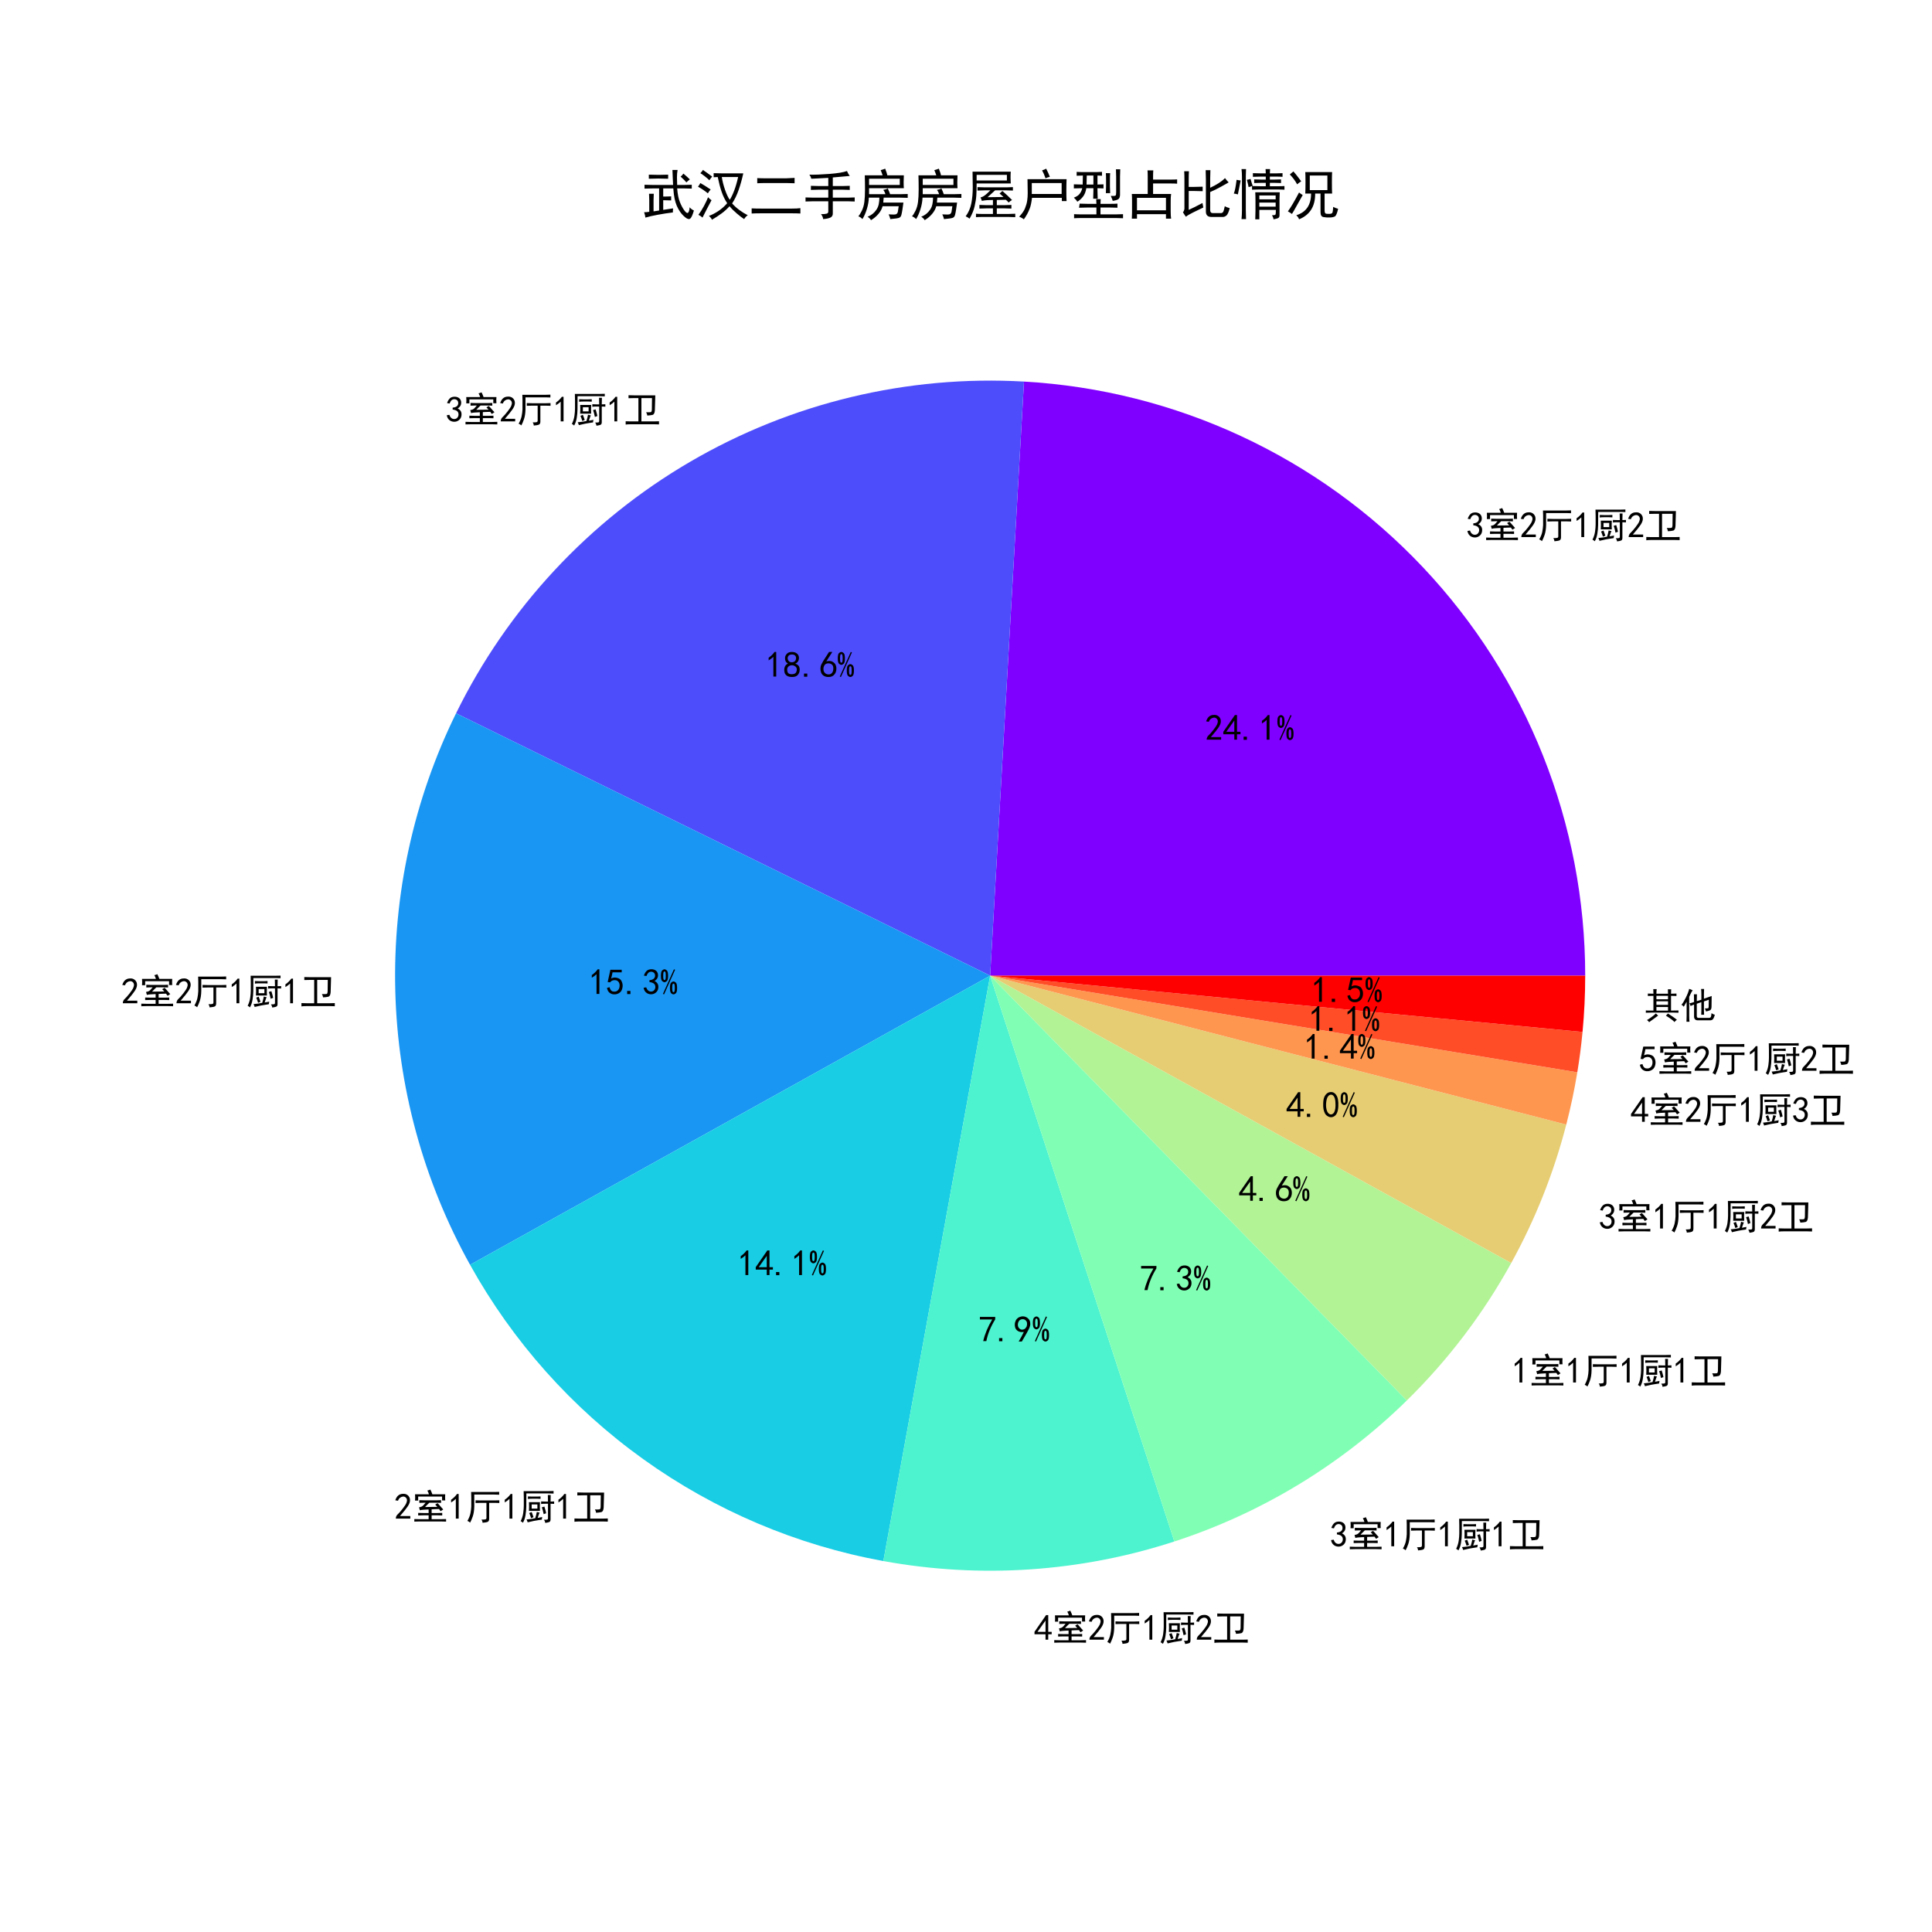 <?xml version="1.0" encoding="utf-8" standalone="no"?>
<!DOCTYPE svg PUBLIC "-//W3C//DTD SVG 1.1//EN"
  "http://www.w3.org/Graphics/SVG/1.1/DTD/svg11.dtd">
<svg xmlns:xlink="http://www.w3.org/1999/xlink" width="648pt" height="648pt" viewBox="0 0 648 648" xmlns="http://www.w3.org/2000/svg" version="1.1">
 <defs>
  <style type="text/css">*{stroke-linejoin: round; stroke-linecap: butt}</style>
 </defs>
 <g id="figure_1">
  <g id="patch_1">
   <path d="M 0 648 
L 648 648 
L 648 0 
L 0 0 
z
" style="fill: #ffffff"/>
  </g>
  <g id="axes_1">
   <g id="patch_2">
    <path d="M 531.684 327.24 
C 531.684 276.288 512.173 227.222 477.184 190.184 
C 442.195 153.146 394.318 130.876 343.449 127.979 
L 332.1 327.24 
z
" style="fill: #8000ff"/>
   </g>
   <g id="patch_3">
    <path d="M 343.449 127.979 
C 304.282 125.748 265.312 135.114 231.437 154.901 
C 197.562 174.688 170.26 204.03 152.963 239.241 
L 332.1 327.24 
z
" style="fill: #4e4dfc"/>
   </g>
   <g id="patch_4">
    <path d="M 152.963 239.241 
C 138.756 268.162 131.762 300.097 132.58 332.308 
C 133.399 364.519 142.005 396.058 157.662 424.219 
L 332.1 327.24 
z
" style="fill: #1996f3"/>
   </g>
   <g id="patch_5">
    <path d="M 157.662 424.219 
C 171.991 449.993 191.855 472.274 215.823 489.454 
C 239.79 506.634 267.27 518.291 296.281 523.583 
L 332.1 327.24 
z
" style="fill: #18cde4"/>
   </g>
   <g id="patch_6">
    <path d="M 296.281 523.583 
C 312.506 526.543 329.036 527.481 345.492 526.374 
C 361.948 525.268 378.203 522.125 393.886 517.019 
L 332.1 327.24 
z
" style="fill: #4df3ce"/>
   </g>
   <g id="patch_7">
    <path d="M 393.886 517.019 
C 408.484 512.267 422.485 505.846 435.61 497.884 
C 448.736 489.922 460.9 480.472 471.859 469.722 
L 332.1 327.24 
z
" style="fill: #80ffb4"/>
   </g>
   <g id="patch_8">
    <path d="M 471.859 469.722 
C 478.774 462.939 485.186 455.662 491.044 447.948 
C 496.903 440.234 502.191 432.104 506.869 423.623 
L 332.1 327.24 
z
" style="fill: #b2f396"/>
   </g>
   <g id="patch_9">
    <path d="M 506.869 423.623 
C 510.902 416.309 514.473 408.749 517.559 400.987 
C 520.646 393.226 523.242 385.278 525.332 377.192 
L 332.1 327.24 
z
" style="fill: #e6cd73"/>
   </g>
   <g id="patch_10">
    <path d="M 525.332 377.192 
C 526.08 374.298 526.763 371.387 527.381 368.462 
C 527.998 365.538 528.549 362.6 529.035 359.65 
L 332.1 327.24 
z
" style="fill: #ff964f"/>
   </g>
   <g id="patch_11">
    <path d="M 529.035 359.65 
C 529.404 357.406 529.735 355.156 530.028 352.9 
C 530.32 350.645 530.574 348.385 530.789 346.121 
L 332.1 327.24 
z
" style="fill: #ff4d27"/>
   </g>
   <g id="patch_12">
    <path d="M 530.789 346.121 
C 531.087 342.983 531.311 339.839 531.46 336.691 
C 531.609 333.543 531.684 330.392 531.684 327.24 
L 332.1 327.24 
z
" style="fill: #ff0000"/>
   </g>
   <g id="matplotlib.axis_1"/>
   <g id="matplotlib.axis_2"/>
   <g id="text_1">
    <!-- 3室2厅1厨2卫 -->
    <g transform="translate(491.693 180.439) scale(0.12 -0.12)">
     <defs>
      <path id="SimHei-33" d="M 250 1225 
L 700 1300 
Q 800 975 1025 762 
Q 1250 550 1587 562 
Q 1925 575 2125 837 
Q 2325 1100 2300 1437 
Q 2275 1775 2037 1962 
Q 1800 2150 1275 2225 
L 1275 2550 
Q 1800 2600 2037 2825 
Q 2275 3050 2250 3412 
Q 2225 3775 1925 3937 
Q 1625 4100 1287 3975 
Q 950 3850 750 3275 
L 300 3350 
Q 450 3800 712 4100 
Q 975 4400 1425 4450 
Q 1875 4500 2212 4337 
Q 2550 4175 2687 3837 
Q 2825 3500 2725 3100 
Q 2625 2700 2150 2400 
Q 2500 2250 2687 1950 
Q 2875 1650 2812 1162 
Q 2750 675 2375 375 
Q 2000 75 1525 87 
Q 1050 100 700 387 
Q 350 675 250 1225 
z
" transform="scale(0.016)"/>
      <path id="SimHei-5ba4" d="M 4325 3350 
Q 4600 3350 5075 3375 
L 5075 2900 
Q 4625 2925 4325 2925 
L 3025 2925 
Q 2775 2700 2587 2500 
Q 2400 2300 2275 2175 
Q 2650 2175 3125 2187 
Q 3600 2200 4425 2200 
Q 4250 2400 4050 2600 
Q 4250 2700 4450 2850 
Q 4675 2650 4950 2312 
Q 5225 1975 5450 1750 
Q 5200 1600 5000 1450 
Q 4800 1675 4725 1825 
Q 4200 1800 4000 1800 
Q 3800 1800 3425 1775 
L 3425 1125 
L 4425 1125 
Q 4800 1125 5275 1150 
L 5275 700 
Q 4800 725 4425 725 
L 3425 725 
L 3425 50 
L 5000 50 
Q 5500 50 5950 75 
L 5950 -375 
Q 5500 -350 5000 -350 
L 1350 -350 
Q 925 -350 400 -375 
L 400 75 
Q 925 50 1350 50 
L 2900 50 
L 2900 725 
L 2025 725 
Q 1525 725 1075 700 
L 1075 1150 
Q 1525 1125 2050 1125 
L 2900 1125 
L 2900 1750 
Q 2425 1725 2000 1700 
Q 1575 1675 1375 1600 
Q 1300 1825 1225 2125 
Q 1450 2150 1687 2250 
Q 1925 2350 2375 2925 
L 2125 2925 
Q 1700 2925 1275 2900 
L 1275 3375 
Q 1700 3350 2125 3350 
L 4325 3350 
z
M 3200 5225 
Q 3425 4775 3550 4400 
L 5800 4400 
Q 5775 4075 5775 3825 
Q 5775 3600 5800 3325 
L 5250 3325 
L 5250 4000 
L 1075 4000 
L 1075 3300 
L 525 3300 
Q 550 3550 550 3800 
Q 550 4075 525 4400 
L 2950 4400 
Q 2875 4725 2675 5050 
Q 2900 5100 3200 5225 
z
" transform="scale(0.016)"/>
      <path id="SimHei-32" d="M 300 250 
Q 325 625 650 925 
Q 975 1225 1475 1862 
Q 1975 2500 2125 2850 
Q 2275 3200 2237 3450 
Q 2200 3700 2000 3862 
Q 1800 4025 1537 4000 
Q 1275 3975 1037 3800 
Q 800 3625 675 3275 
L 200 3350 
Q 400 3925 712 4187 
Q 1025 4450 1450 4475 
Q 1700 4500 1900 4462 
Q 2100 4425 2312 4287 
Q 2525 4150 2662 3875 
Q 2800 3600 2762 3212 
Q 2725 2825 2375 2287 
Q 2025 1750 1025 600 
L 2825 600 
L 2825 150 
L 300 150 
L 300 250 
z
" transform="scale(0.016)"/>
      <path id="SimHei-5385" d="M 5025 4800 
Q 5575 4800 5850 4825 
L 5850 4325 
Q 5525 4350 5025 4350 
L 1500 4350 
L 1500 2275 
Q 1475 1225 1237 537 
Q 1000 -150 775 -550 
Q 600 -375 300 -250 
Q 700 450 825 1062 
Q 950 1675 975 2250 
L 975 3950 
Q 975 4350 950 4800 
L 5025 4800 
z
M 5050 3325 
Q 5600 3325 5875 3350 
L 5875 2875 
Q 5625 2900 5050 2900 
L 4100 2900 
L 4100 125 
Q 4100 -300 3850 -412 
Q 3600 -525 2950 -575 
Q 2925 -250 2750 -25 
Q 3300 -25 3462 25 
Q 3625 75 3625 300 
L 3625 2900 
L 2650 2900 
Q 2050 2900 1725 2875 
L 1725 3350 
Q 2100 3325 2625 3325 
L 5050 3325 
z
" transform="scale(0.016)"/>
      <path id="SimHei-31" d="M 1400 3600 
Q 1075 3275 575 2975 
L 575 3450 
Q 1200 3875 1600 4450 
L 1900 4450 
L 1900 150 
L 1400 150 
L 1400 3600 
z
" transform="scale(0.016)"/>
      <path id="SimHei-53a8" d="M 625 -575 
Q 425 -375 225 -300 
Q 575 400 675 1125 
Q 775 1850 775 2400 
L 775 3800 
Q 775 4675 750 4950 
L 5025 4950 
Q 5575 4950 5975 4975 
L 5975 4525 
Q 5675 4550 5025 4550 
L 1225 4550 
Q 1225 3000 1212 2250 
Q 1200 1500 1075 750 
Q 950 0 625 -575 
z
M 5000 3125 
Q 5000 3925 4975 4275 
L 5475 4275 
Q 5450 4000 5450 3125 
Q 5800 3125 6075 3150 
L 6075 2725 
Q 5750 2750 5450 2750 
L 5450 0 
Q 5450 -375 5187 -462 
Q 4925 -550 4525 -600 
Q 4475 -275 4300 -50 
Q 4750 -50 4875 -12 
Q 5000 25 5000 200 
L 5000 2750 
L 4600 2750 
Q 4000 2750 3800 2700 
L 3800 3150 
Q 4025 3125 4600 3125 
L 5000 3125 
z
M 3600 3025 
Q 3575 2725 3575 2225 
Q 3575 1750 3600 1500 
L 1675 1500 
Q 1700 1775 1700 2275 
Q 1700 2775 1675 3025 
L 3600 3025 
z
M 3550 1200 
Q 3475 1100 3387 825 
Q 3300 550 3200 275 
Q 3650 350 4000 425 
Q 3950 250 3925 -25 
Q 3575 -75 3212 -137 
Q 2850 -200 2550 -250 
Q 2250 -300 1450 -500 
Q 1350 -175 1250 0 
Q 1825 50 2125 100 
Q 2425 150 2775 225 
Q 2875 525 2937 800 
Q 3000 1075 3050 1325 
Q 3250 1250 3550 1200 
z
M 3100 4000 
Q 3325 4000 3700 4025 
L 3700 3600 
Q 3325 3625 3100 3625 
L 2275 3625 
Q 1750 3625 1500 3575 
L 1500 4025 
Q 1750 4000 2225 4000 
L 3100 4000 
z
M 3150 1900 
L 3150 2625 
L 2150 2625 
L 2150 1900 
L 3150 1900 
z
M 4375 2250 
Q 4450 1975 4537 1687 
Q 4625 1400 4675 1075 
Q 4450 1025 4250 925 
Q 4150 1400 4087 1625 
Q 4025 1850 3925 2125 
Q 4175 2200 4375 2250 
z
M 2150 1300 
Q 2225 1100 2312 862 
Q 2400 625 2475 400 
Q 2250 325 2050 225 
Q 1975 500 1887 725 
Q 1800 950 1725 1125 
Q 1950 1225 2150 1300 
z
" transform="scale(0.016)"/>
      <path id="SimHei-536b" d="M 5425 4700 
Q 5400 4350 5400 3775 
L 5350 2075 
Q 5300 1375 4937 1287 
Q 4575 1200 4025 1175 
Q 4000 1450 3825 1750 
Q 4525 1725 4662 1775 
Q 4800 1825 4825 2225 
L 4850 4225 
L 3000 4225 
L 3000 150 
L 5200 150 
Q 5700 150 6075 175 
L 6075 -375 
Q 5700 -350 5200 -350 
L 1150 -350 
Q 625 -350 250 -400 
L 250 175 
Q 625 150 1150 150 
L 2475 150 
L 2475 4225 
L 1825 4225 
Q 1200 4225 750 4200 
L 750 4725 
Q 1200 4700 1825 4700 
L 5425 4700 
z
" transform="scale(0.016)"/>
     </defs>
     <use xlink:href="#SimHei-33"/>
     <use xlink:href="#SimHei-5ba4" x="50"/>
     <use xlink:href="#SimHei-32" x="150"/>
     <use xlink:href="#SimHei-5385" x="200"/>
     <use xlink:href="#SimHei-31" x="300"/>
     <use xlink:href="#SimHei-53a8" x="350"/>
     <use xlink:href="#SimHei-32" x="450"/>
     <use xlink:href="#SimHei-536b" x="500"/>
    </g>
   </g>
   <g id="text_2">
    <!-- 24.1% -->
    <g transform="translate(404.15 248.381) scale(0.12 -0.12)">
     <defs>
      <path id="SimHei-34" d="M 2000 1100 
L 75 1100 
L 75 1525 
L 2100 4450 
L 2475 4450 
L 2475 1525 
L 3075 1525 
L 3075 1100 
L 2475 1100 
L 2475 150 
L 2000 150 
L 2000 1100 
z
M 2000 1525 
L 2000 3500 
L 600 1525 
L 2000 1525 
z
" transform="scale(0.016)"/>
      <path id="SimHei-2e" d="M 1075 125 
L 500 125 
L 500 675 
L 1075 675 
L 1075 125 
z
" transform="scale(0.016)"/>
      <path id="SimHei-25" d="M 1400 3325 
Q 1400 2600 1187 2400 
Q 975 2200 775 2200 
Q 575 2200 362 2400 
Q 150 2600 150 3325 
Q 150 4050 362 4250 
Q 575 4450 775 4450 
Q 975 4450 1187 4250 
Q 1400 4050 1400 3325 
z
M 2625 4375 
L 700 75 
L 500 150 
L 2425 4450 
L 2625 4375 
z
M 2975 1200 
Q 2975 475 2762 275 
Q 2550 75 2350 75 
Q 2150 75 1937 275 
Q 1725 475 1725 1200 
Q 1725 1925 1937 2125 
Q 2150 2325 2350 2325 
Q 2550 2325 2762 2125 
Q 2975 1925 2975 1200 
z
M 1000 3325 
Q 1000 3775 950 3925 
Q 900 4075 775 4075 
Q 650 4075 600 3925 
Q 550 3775 550 3325 
Q 550 2875 600 2725 
Q 650 2575 775 2575 
Q 900 2575 950 2725 
Q 1000 2875 1000 3325 
z
M 2575 1200 
Q 2575 1650 2525 1800 
Q 2475 1950 2350 1950 
Q 2225 1950 2175 1800 
Q 2125 1650 2125 1200 
Q 2125 750 2175 600 
Q 2225 450 2350 450 
Q 2475 450 2525 600 
Q 2575 750 2575 1200 
z
" transform="scale(0.016)"/>
     </defs>
     <use xlink:href="#SimHei-32"/>
     <use xlink:href="#SimHei-34" x="50"/>
     <use xlink:href="#SimHei-2e" x="100"/>
     <use xlink:href="#SimHei-31" x="150"/>
     <use xlink:href="#SimHei-25" x="200"/>
    </g>
   </g>
   <g id="text_3">
    <!-- 3室2厅1厨1卫 -->
    <g transform="translate(149.371 141.628) scale(0.12 -0.12)">
     <use xlink:href="#SimHei-33"/>
     <use xlink:href="#SimHei-5ba4" x="50"/>
     <use xlink:href="#SimHei-32" x="150"/>
     <use xlink:href="#SimHei-5385" x="200"/>
     <use xlink:href="#SimHei-31" x="300"/>
     <use xlink:href="#SimHei-53a8" x="350"/>
     <use xlink:href="#SimHei-31" x="450"/>
     <use xlink:href="#SimHei-536b" x="500"/>
    </g>
   </g>
   <g id="text_4">
    <!-- 18.6% -->
    <g transform="translate(256.702 227.212) scale(0.12 -0.12)">
     <defs>
      <path id="SimHei-38" d="M 175 1375 
Q 175 1675 325 1962 
Q 475 2250 825 2425 
Q 525 2600 425 2812 
Q 325 3025 312 3300 
Q 300 3575 387 3775 
Q 475 3975 650 4150 
Q 825 4325 1037 4387 
Q 1250 4450 1500 4450 
Q 1750 4450 1950 4400 
Q 2150 4350 2375 4187 
Q 2600 4025 2700 3725 
Q 2800 3425 2687 3025 
Q 2575 2625 2100 2400 
Q 2525 2275 2700 2012 
Q 2875 1750 2875 1375 
Q 2875 1000 2762 775 
Q 2650 550 2512 400 
Q 2375 250 2137 162 
Q 1900 75 1537 75 
Q 1175 75 912 162 
Q 650 250 475 425 
Q 300 600 237 837 
Q 175 1075 175 1375 
z
M 687 1400 
Q 675 1100 787 875 
Q 900 650 1200 587 
Q 1500 525 1825 600 
Q 2150 675 2275 950 
Q 2400 1225 2362 1500 
Q 2325 1775 2050 1962 
Q 1775 2150 1450 2125 
Q 1125 2100 912 1900 
Q 700 1700 687 1400 
z
M 775 3350 
Q 775 3100 950 2875 
Q 1125 2650 1500 2650 
Q 1875 2650 2062 2875 
Q 2250 3100 2237 3412 
Q 2225 3725 2012 3875 
Q 1800 4025 1437 4000 
Q 1075 3975 925 3787 
Q 775 3600 775 3350 
z
" transform="scale(0.016)"/>
      <path id="SimHei-36" d="M 250 1612 
Q 275 1975 387 2225 
Q 500 2475 725 2850 
L 1750 4450 
L 2325 4450 
L 1275 2800 
Q 1950 2975 2350 2750 
Q 2750 2525 2887 2237 
Q 3025 1950 3037 1612 
Q 3050 1275 2937 950 
Q 2825 625 2537 362 
Q 2250 100 1737 75 
Q 1225 50 862 262 
Q 500 475 362 862 
Q 225 1250 250 1612 
z
M 1025 787 
Q 1250 550 1625 525 
Q 2000 500 2250 775 
Q 2500 1050 2500 1575 
Q 2500 2100 2187 2300 
Q 1875 2500 1487 2450 
Q 1100 2400 925 2075 
Q 750 1750 775 1387 
Q 800 1025 1025 787 
z
" transform="scale(0.016)"/>
     </defs>
     <use xlink:href="#SimHei-31"/>
     <use xlink:href="#SimHei-38" x="50"/>
     <use xlink:href="#SimHei-2e" x="100"/>
     <use xlink:href="#SimHei-36" x="150"/>
     <use xlink:href="#SimHei-25" x="200"/>
    </g>
   </g>
   <g id="text_5">
    <!-- 2室2厅1厨1卫 -->
    <g transform="translate(40.628 336.776) scale(0.12 -0.12)">
     <use xlink:href="#SimHei-32"/>
     <use xlink:href="#SimHei-5ba4" x="50"/>
     <use xlink:href="#SimHei-32" x="150"/>
     <use xlink:href="#SimHei-5385" x="200"/>
     <use xlink:href="#SimHei-31" x="300"/>
     <use xlink:href="#SimHei-53a8" x="350"/>
     <use xlink:href="#SimHei-31" x="450"/>
     <use xlink:href="#SimHei-536b" x="500"/>
    </g>
   </g>
   <g id="text_6">
    <!-- 15.3% -->
    <g transform="translate(197.388 333.656) scale(0.12 -0.12)">
     <defs>
      <path id="SimHei-35" d="M 550 1325 
Q 725 650 1150 575 
Q 1575 500 1837 662 
Q 2100 825 2212 1087 
Q 2325 1350 2312 1675 
Q 2300 2000 2137 2225 
Q 1975 2450 1725 2525 
Q 1475 2600 1162 2525 
Q 850 2450 650 2175 
L 225 2225 
Q 275 2375 700 4375 
L 2675 4375 
L 2675 3925 
L 1075 3925 
Q 950 3250 825 2850 
Q 1200 3025 1525 3012 
Q 1850 3000 2150 2862 
Q 2450 2725 2587 2487 
Q 2725 2250 2787 2012 
Q 2850 1775 2837 1500 
Q 2825 1225 2725 937 
Q 2625 650 2425 462 
Q 2225 275 1937 162 
Q 1650 50 1275 75 
Q 900 100 562 350 
Q 225 600 100 1200 
L 550 1325 
z
" transform="scale(0.016)"/>
     </defs>
     <use xlink:href="#SimHei-31"/>
     <use xlink:href="#SimHei-35" x="50"/>
     <use xlink:href="#SimHei-2e" x="100"/>
     <use xlink:href="#SimHei-33" x="150"/>
     <use xlink:href="#SimHei-25" x="200"/>
    </g>
   </g>
   <g id="text_7">
    <!-- 2室1厅1厨1卫 -->
    <g transform="translate(132.195 509.636) scale(0.12 -0.12)">
     <use xlink:href="#SimHei-32"/>
     <use xlink:href="#SimHei-5ba4" x="50"/>
     <use xlink:href="#SimHei-31" x="150"/>
     <use xlink:href="#SimHei-5385" x="200"/>
     <use xlink:href="#SimHei-31" x="300"/>
     <use xlink:href="#SimHei-53a8" x="350"/>
     <use xlink:href="#SimHei-31" x="450"/>
     <use xlink:href="#SimHei-536b" x="500"/>
    </g>
   </g>
   <g id="text_8">
    <!-- 14.1% -->
    <g transform="translate(247.334 427.943) scale(0.12 -0.12)">
     <use xlink:href="#SimHei-31"/>
     <use xlink:href="#SimHei-34" x="50"/>
     <use xlink:href="#SimHei-2e" x="100"/>
     <use xlink:href="#SimHei-31" x="150"/>
     <use xlink:href="#SimHei-25" x="200"/>
    </g>
   </g>
   <g id="text_9">
    <!-- 4室2厅1厨2卫 -->
    <g transform="translate(346.831 550.249) scale(0.12 -0.12)">
     <use xlink:href="#SimHei-34"/>
     <use xlink:href="#SimHei-5ba4" x="50"/>
     <use xlink:href="#SimHei-32" x="150"/>
     <use xlink:href="#SimHei-5385" x="200"/>
     <use xlink:href="#SimHei-31" x="300"/>
     <use xlink:href="#SimHei-53a8" x="350"/>
     <use xlink:href="#SimHei-32" x="450"/>
     <use xlink:href="#SimHei-536b" x="500"/>
    </g>
   </g>
   <g id="text_10">
    <!-- 7.9% -->
    <g transform="translate(328.135 450.096) scale(0.12 -0.12)">
     <defs>
      <path id="SimHei-37" d="M 850 150 
Q 1300 2050 2425 3925 
L 275 3925 
L 275 4375 
L 2950 4375 
L 2950 3950 
Q 1775 2050 1400 150 
L 850 150 
z
" transform="scale(0.016)"/>
      <path id="SimHei-39" d="M 800 75 
Q 1350 1000 1700 1750 
Q 1075 1650 662 1912 
Q 250 2175 162 2625 
Q 75 3075 175 3437 
Q 275 3800 487 4037 
Q 700 4275 1000 4375 
Q 1300 4475 1537 4475 
Q 1775 4475 2025 4375 
Q 2275 4275 2475 4075 
Q 2675 3875 2750 3662 
Q 2825 3450 2825 3112 
Q 2825 2775 2575 2250 
Q 2325 1725 1350 75 
L 800 75 
z
M 662 2875 
Q 700 2550 937 2337 
Q 1175 2125 1450 2150 
Q 1725 2175 1887 2300 
Q 2050 2425 2200 2725 
Q 2300 3100 2250 3362 
Q 2200 3625 1987 3800 
Q 1775 3975 1525 3975 
Q 1375 4000 1137 3900 
Q 900 3800 762 3500 
Q 625 3200 662 2875 
z
" transform="scale(0.016)"/>
     </defs>
     <use xlink:href="#SimHei-37"/>
     <use xlink:href="#SimHei-2e" x="50"/>
     <use xlink:href="#SimHei-39" x="100"/>
     <use xlink:href="#SimHei-25" x="150"/>
    </g>
   </g>
   <g id="text_11">
    <!-- 3室1厅1厨1卫 -->
    <g transform="translate(445.962 518.909) scale(0.12 -0.12)">
     <use xlink:href="#SimHei-33"/>
     <use xlink:href="#SimHei-5ba4" x="50"/>
     <use xlink:href="#SimHei-31" x="150"/>
     <use xlink:href="#SimHei-5385" x="200"/>
     <use xlink:href="#SimHei-31" x="300"/>
     <use xlink:href="#SimHei-53a8" x="350"/>
     <use xlink:href="#SimHei-31" x="450"/>
     <use xlink:href="#SimHei-536b" x="500"/>
    </g>
   </g>
   <g id="text_12">
    <!-- 7.3% -->
    <g transform="translate(382.206 433.001) scale(0.12 -0.12)">
     <use xlink:href="#SimHei-37"/>
     <use xlink:href="#SimHei-2e" x="50"/>
     <use xlink:href="#SimHei-33" x="100"/>
     <use xlink:href="#SimHei-25" x="150"/>
    </g>
   </g>
   <g id="text_13">
    <!-- 1室1厅1厨1卫 -->
    <g transform="translate(506.939 463.98) scale(0.12 -0.12)">
     <use xlink:href="#SimHei-31"/>
     <use xlink:href="#SimHei-5ba4" x="50"/>
     <use xlink:href="#SimHei-31" x="150"/>
     <use xlink:href="#SimHei-5385" x="200"/>
     <use xlink:href="#SimHei-31" x="300"/>
     <use xlink:href="#SimHei-53a8" x="350"/>
     <use xlink:href="#SimHei-31" x="450"/>
     <use xlink:href="#SimHei-536b" x="500"/>
    </g>
   </g>
   <g id="text_14">
    <!-- 4.6% -->
    <g transform="translate(415.467 403.04) scale(0.12 -0.12)">
     <use xlink:href="#SimHei-34"/>
     <use xlink:href="#SimHei-2e" x="50"/>
     <use xlink:href="#SimHei-36" x="100"/>
     <use xlink:href="#SimHei-25" x="150"/>
    </g>
   </g>
   <g id="text_15">
    <!-- 3室1厅1厨2卫 -->
    <g transform="translate(536.105 412.323) scale(0.12 -0.12)">
     <use xlink:href="#SimHei-33"/>
     <use xlink:href="#SimHei-5ba4" x="50"/>
     <use xlink:href="#SimHei-31" x="150"/>
     <use xlink:href="#SimHei-5385" x="200"/>
     <use xlink:href="#SimHei-31" x="300"/>
     <use xlink:href="#SimHei-53a8" x="350"/>
     <use xlink:href="#SimHei-32" x="450"/>
     <use xlink:href="#SimHei-536b" x="500"/>
    </g>
   </g>
   <g id="text_16">
    <!-- 4.0% -->
    <g transform="translate(431.376 374.863) scale(0.12 -0.12)">
     <defs>
      <path id="SimHei-30" d="M 225 2537 
Q 250 3200 412 3587 
Q 575 3975 875 4225 
Q 1175 4475 1612 4475 
Q 2050 4475 2375 4112 
Q 2700 3750 2800 3200 
Q 2900 2650 2862 1937 
Q 2825 1225 2612 775 
Q 2400 325 1975 150 
Q 1550 -25 1125 187 
Q 700 400 525 750 
Q 350 1100 275 1487 
Q 200 1875 225 2537 
z
M 750 2687 
Q 675 2000 800 1462 
Q 925 925 1212 700 
Q 1500 475 1800 612 
Q 2100 750 2237 1162 
Q 2375 1575 2375 2062 
Q 2375 2550 2337 2950 
Q 2300 3350 2112 3675 
Q 1925 4000 1612 4012 
Q 1300 4025 1062 3700 
Q 825 3375 750 2687 
z
" transform="scale(0.016)"/>
     </defs>
     <use xlink:href="#SimHei-34"/>
     <use xlink:href="#SimHei-2e" x="50"/>
     <use xlink:href="#SimHei-30" x="100"/>
     <use xlink:href="#SimHei-25" x="150"/>
    </g>
   </g>
   <g id="text_17">
    <!-- 4室2厅1厨3卫 -->
    <g transform="translate(546.909 376.546) scale(0.12 -0.12)">
     <use xlink:href="#SimHei-34"/>
     <use xlink:href="#SimHei-5ba4" x="50"/>
     <use xlink:href="#SimHei-32" x="150"/>
     <use xlink:href="#SimHei-5385" x="200"/>
     <use xlink:href="#SimHei-31" x="300"/>
     <use xlink:href="#SimHei-53a8" x="350"/>
     <use xlink:href="#SimHei-33" x="450"/>
     <use xlink:href="#SimHei-536b" x="500"/>
    </g>
   </g>
   <g id="text_18">
    <!-- 1.4% -->
    <g transform="translate(437.268 355.348) scale(0.12 -0.12)">
     <use xlink:href="#SimHei-31"/>
     <use xlink:href="#SimHei-2e" x="50"/>
     <use xlink:href="#SimHei-34" x="100"/>
     <use xlink:href="#SimHei-25" x="150"/>
    </g>
   </g>
   <g id="text_19">
    <!-- 5室2厅1厨2卫 -->
    <g transform="translate(549.82 359.427) scale(0.12 -0.12)">
     <use xlink:href="#SimHei-35"/>
     <use xlink:href="#SimHei-5ba4" x="50"/>
     <use xlink:href="#SimHei-32" x="150"/>
     <use xlink:href="#SimHei-5385" x="200"/>
     <use xlink:href="#SimHei-31" x="300"/>
     <use xlink:href="#SimHei-53a8" x="350"/>
     <use xlink:href="#SimHei-32" x="450"/>
     <use xlink:href="#SimHei-536b" x="500"/>
    </g>
   </g>
   <g id="text_20">
    <!-- 1.1% -->
    <g transform="translate(438.857 346.011) scale(0.12 -0.12)">
     <use xlink:href="#SimHei-31"/>
     <use xlink:href="#SimHei-2e" x="50"/>
     <use xlink:href="#SimHei-31" x="100"/>
     <use xlink:href="#SimHei-25" x="150"/>
    </g>
   </g>
   <g id="text_21">
    <!-- 其他 -->
    <g transform="translate(551.396 341.597) scale(0.12 -0.12)">
     <defs>
      <path id="SimHei-5176" d="M 4725 1375 
Q 5550 1375 6025 1400 
L 6025 1000 
Q 5575 1025 5250 1025 
L 1225 1025 
Q 675 1025 325 1000 
L 325 1400 
Q 525 1375 1650 1375 
L 1650 3950 
Q 1050 3950 675 3925 
L 675 4350 
Q 875 4325 1650 4325 
Q 1650 4875 1625 5125 
L 2225 5125 
Q 2175 4850 2175 4325 
L 4200 4325 
Q 4200 4775 4175 5100 
L 4750 5100 
Q 4725 4775 4725 4325 
Q 5275 4325 5675 4350 
L 5675 3925 
Q 5250 3950 4725 3950 
L 4725 1375 
z
M 4200 1375 
L 4200 2000 
L 2175 2000 
L 2175 1375 
L 4200 1375 
z
M 4200 2375 
L 4200 3000 
L 2175 3000 
L 2175 2375 
L 4200 2375 
z
M 4200 3350 
L 4200 3950 
L 2175 3950 
L 2175 3350 
L 4200 3350 
z
M 4175 875 
Q 5200 225 5750 -225 
Q 5500 -400 5325 -625 
Q 5025 -250 3825 500 
Q 4075 700 4175 875 
z
M 525 -275 
Q 800 -125 1275 212 
Q 1750 550 2075 875 
Q 2275 675 2475 500 
Q 2200 300 900 -650 
Q 750 -425 525 -275 
z
" transform="scale(0.016)"/>
      <path id="SimHei-4ed6" d="M 2500 2875 
Q 2500 3850 2475 4225 
L 3000 4225 
Q 2975 3900 2975 3025 
L 3775 3275 
L 3775 4300 
Q 3775 4800 3725 5150 
L 4250 5150 
Q 4225 4800 4225 4275 
L 4225 3450 
L 5575 3925 
Q 5550 2600 5550 2075 
Q 5550 1550 5275 1425 
Q 5000 1300 4575 1225 
Q 4525 1475 4375 1750 
Q 4850 1750 4950 1787 
Q 5050 1825 5050 2025 
L 5075 3275 
L 4225 2975 
L 4225 1375 
Q 4225 950 4250 650 
L 3750 650 
Q 3775 950 3775 1375 
L 3775 2850 
L 2975 2575 
L 2975 425 
Q 2975 75 3325 100 
L 5100 100 
Q 5300 100 5400 212 
Q 5500 325 5550 925 
Q 5850 700 6125 650 
Q 5950 0 5750 -175 
Q 5550 -350 5175 -325 
L 3225 -325 
Q 2550 -350 2500 275 
L 2500 2425 
Q 2125 2300 1900 2175 
L 1700 2650 
Q 2025 2700 2500 2875 
z
M 2250 4925 
Q 2025 4625 1650 3775 
L 1650 475 
Q 1650 -150 1700 -575 
L 1175 -575 
Q 1200 -150 1200 475 
L 1200 2925 
Q 875 2325 700 2050 
Q 525 2275 300 2400 
Q 625 2750 1062 3637 
Q 1500 4525 1650 5175 
Q 2050 5000 2250 4925 
z
" transform="scale(0.016)"/>
     </defs>
     <use xlink:href="#SimHei-5176"/>
     <use xlink:href="#SimHei-4ed6" x="100"/>
    </g>
   </g>
   <g id="text_22">
    <!-- 1.5% -->
    <g transform="translate(439.716 336.286) scale(0.12 -0.12)">
     <use xlink:href="#SimHei-31"/>
     <use xlink:href="#SimHei-2e" x="50"/>
     <use xlink:href="#SimHei-35" x="100"/>
     <use xlink:href="#SimHei-25" x="150"/>
    </g>
   </g>
   <g id="text_23">
    <!-- 武汉二手房房屋户型占比情况 -->
    <g transform="translate(215.1 71.76) scale(0.18 -0.18)">
     <defs>
      <path id="SimHei-6b66" d="M 3700 3375 
Q 3675 3825 3662 4187 
Q 3650 4550 3625 5125 
L 4225 5125 
Q 4150 4725 4150 4275 
Q 4150 3825 4175 3375 
L 4925 3375 
Q 5400 3375 5875 3400 
L 5875 2950 
Q 5400 2975 4925 2975 
L 4175 2975 
Q 4250 1975 4500 1362 
Q 4750 750 5037 375 
Q 5325 0 5462 162 
Q 5600 325 5625 775 
Q 5850 525 6125 400 
Q 5900 -375 5700 -537 
Q 5500 -700 5137 -412 
Q 4775 -125 4525 237 
Q 4275 600 4125 962 
Q 3975 1325 3875 1787 
Q 3775 2250 3725 2975 
L 2550 2975 
L 2550 2025 
Q 3075 2025 3475 2050 
L 3475 1575 
Q 3025 1600 2550 1600 
L 2550 475 
Q 3300 600 3700 650 
Q 3675 475 3675 175 
Q 2825 75 1887 -100 
Q 950 -275 475 -425 
Q 450 -150 325 200 
Q 600 200 925 250 
L 925 1575 
Q 925 1975 900 2350 
L 1450 2350 
Q 1425 1975 1425 1600 
L 1425 300 
L 2075 400 
L 2075 2975 
L 1425 2975 
Q 900 2975 375 2950 
L 375 3400 
Q 900 3375 1425 3375 
L 3700 3375 
z
M 3125 4100 
Q 2575 4125 2000 4125 
Q 1450 4125 875 4100 
L 875 4575 
Q 1475 4550 2025 4550 
Q 2600 4550 3125 4575 
L 3125 4100 
z
M 4900 4700 
Q 5375 4300 5650 4025 
Q 5425 3850 5250 3675 
Q 5075 3900 4575 4350 
Q 4750 4475 4900 4700 
z
" transform="scale(0.016)"/>
      <path id="SimHei-6c49" d="M 2650 4300 
Q 2400 4275 2175 4275 
L 2175 4750 
Q 2775 4725 3225 4725 
L 5625 4725 
Q 5400 3700 5087 2800 
Q 4775 1900 4325 1225 
Q 4675 825 5162 462 
Q 5650 100 6150 -150 
Q 5925 -275 5725 -600 
Q 5375 -375 4875 50 
Q 4375 475 4025 900 
Q 3625 450 3100 62 
Q 2575 -325 1975 -675 
Q 1900 -475 1625 -225 
Q 2075 -75 2662 300 
Q 3250 675 3750 1250 
Q 3350 1850 3100 2587 
Q 2850 3325 2650 4300 
z
M 3125 4300 
Q 3225 3600 3500 2812 
Q 3775 2025 4050 1650 
Q 4300 2025 4562 2712 
Q 4825 3400 5025 4300 
L 3325 4300 
L 3125 4300 
z
M 1925 1600 
Q 1325 475 875 -425 
Q 700 -250 400 -100 
Q 750 375 1050 937 
Q 1350 1500 1525 1950 
Q 1725 1725 1925 1600 
z
M 625 3600 
Q 1075 3350 1825 2850 
Q 1650 2650 1500 2400 
Q 950 2850 350 3175 
Q 525 3400 625 3600 
z
M 925 5125 
Q 1475 4750 2000 4350 
Q 1800 4125 1675 3925 
Q 1175 4400 625 4750 
Q 850 4975 925 5125 
z
" transform="scale(0.016)"/>
      <path id="SimHei-4e8c" d="M 5050 625 
Q 5650 625 6025 675 
L 6025 50 
Q 5625 75 5050 75 
L 1425 75 
Q 775 75 350 50 
L 350 650 
Q 800 625 1400 625 
L 5050 625 
z
M 4350 4150 
Q 4900 4175 5350 4200 
L 5350 3575 
Q 4900 3600 4375 3600 
L 2050 3600 
Q 1450 3600 1000 3575 
L 1000 4175 
Q 1450 4150 2025 4150 
L 4350 4150 
z
" transform="scale(0.016)"/>
      <path id="SimHei-624b" d="M 5525 4425 
Q 5175 4400 3550 4250 
L 3550 3250 
L 4675 3250 
Q 5100 3250 5525 3275 
L 5525 2800 
Q 5100 2800 4675 2825 
L 3550 2825 
L 3550 1900 
L 5325 1900 
Q 5700 1900 6100 1925 
L 6100 1450 
Q 5700 1475 5325 1475 
L 3550 1475 
L 3550 125 
Q 3575 -250 3312 -400 
Q 3050 -550 2425 -600 
Q 2400 -300 2175 -25 
Q 2650 -25 2850 37 
Q 3050 100 3025 350 
L 3025 1475 
L 1225 1475 
Q 775 1450 375 1450 
L 375 1925 
Q 800 1900 1225 1900 
L 3025 1900 
L 3025 2825 
L 1925 2825 
Q 1475 2825 1000 2800 
L 1000 3275 
Q 1450 3250 1925 3250 
L 3025 3250 
L 3025 4200 
Q 1725 4125 1050 4100 
Q 975 4375 825 4575 
Q 1725 4550 3162 4662 
Q 4600 4775 5200 5000 
Q 5350 4650 5525 4425 
z
" transform="scale(0.016)"/>
      <path id="SimHei-623f" d="M 3175 2800 
Q 3500 2850 3700 2975 
Q 3925 2475 3975 2300 
L 5100 2300 
Q 5525 2300 6025 2325 
L 6025 1875 
Q 5525 1900 5100 1900 
L 3225 1900 
Q 3200 1550 3175 1325 
L 5525 1325 
Q 5475 950 5412 537 
Q 5350 125 5287 -112 
Q 5225 -350 5050 -437 
Q 4875 -525 4000 -600 
Q 3925 -275 3800 -50 
Q 4550 -100 4687 -25 
Q 4825 50 4875 250 
Q 4925 500 4975 900 
L 3100 900 
Q 2975 425 2612 0 
Q 2250 -425 1750 -725 
Q 1625 -500 1350 -325 
Q 1675 -200 1925 0 
Q 2175 200 2375 487 
Q 2575 775 2650 1137 
Q 2725 1500 2725 1900 
L 1500 1900 
Q 1475 1250 1262 562 
Q 1050 -125 750 -600 
Q 550 -375 275 -275 
Q 475 -50 687 387 
Q 900 825 975 1400 
Q 1050 1975 1050 2850 
Q 1050 3750 1025 4500 
L 3100 4500 
Q 3025 4750 2875 5100 
Q 3150 5175 3400 5275 
Q 3625 4700 3650 4500 
L 5575 4500 
Q 5550 4100 5550 3700 
Q 5550 3300 5575 3000 
L 1525 3000 
L 1525 2300 
L 3425 2300 
Q 3350 2600 3175 2800 
z
M 5100 3375 
L 5100 4100 
L 1525 4100 
L 1525 3375 
L 5100 3375 
z
" transform="scale(0.016)"/>
      <path id="SimHei-5c4b" d="M 5525 4925 
Q 5500 4600 5500 4225 
Q 5500 3875 5525 3550 
L 1550 3550 
Q 1550 2700 1512 2137 
Q 1475 1575 1312 875 
Q 1150 175 725 -550 
Q 550 -400 275 -275 
Q 775 400 937 1250 
Q 1100 2100 1100 3075 
Q 1100 4050 1075 4925 
L 5525 4925 
z
M 5050 3100 
Q 5350 3100 5775 3125 
L 5775 2725 
Q 5350 2750 5050 2750 
L 3700 2750 
Q 3500 2550 2825 1950 
Q 3225 1950 3650 1962 
Q 4075 1975 4675 1975 
Q 4500 2150 4225 2375 
Q 4400 2525 4550 2675 
Q 5125 2175 5675 1625 
Q 5450 1500 5275 1325 
Q 5125 1525 4950 1650 
Q 4475 1650 3900 1625 
L 3900 1025 
L 4825 1025 
Q 5125 1025 5600 1050 
L 5600 625 
Q 5150 650 4825 650 
L 3900 650 
L 3900 0 
L 5275 0 
Q 5600 0 6050 25 
L 6050 -375 
Q 5600 -350 5275 -350 
L 2200 -350 
Q 1775 -350 1475 -375 
L 1475 25 
Q 1775 0 2175 0 
L 3450 0 
L 3450 650 
L 2675 650 
Q 2275 650 1875 625 
L 1875 1050 
Q 2275 1025 2650 1025 
L 3450 1025 
L 3450 1625 
Q 3150 1625 2850 1612 
Q 2550 1600 2150 1525 
Q 2125 1675 2000 1925 
Q 2250 1975 2500 2162 
Q 2750 2350 3150 2750 
L 2475 2750 
Q 2150 2750 1650 2725 
L 1650 3125 
Q 2125 3100 2450 3100 
L 5050 3100 
z
M 5075 3900 
L 5075 4550 
L 1550 4550 
L 1550 3900 
L 5075 3900 
z
" transform="scale(0.016)"/>
      <path id="SimHei-6237" d="M 5775 4050 
Q 5750 3450 5750 2675 
Q 5750 1925 5775 1500 
L 5225 1500 
L 5225 1875 
L 1750 1875 
Q 1650 1075 1500 675 
Q 1350 275 1175 -37 
Q 1000 -350 800 -625 
Q 550 -425 250 -325 
Q 750 200 937 662 
Q 1125 1125 1187 1537 
Q 1250 1950 1250 2425 
Q 1250 2900 1225 4050 
L 5775 4050 
z
M 5200 2325 
L 5200 3600 
L 1725 3600 
L 1725 2325 
L 5200 2325 
z
M 3400 5275 
Q 3700 4675 3825 4325 
Q 3500 4250 3325 4150 
Q 3150 4675 2925 5075 
Q 3175 5150 3400 5275 
z
" transform="scale(0.016)"/>
      <path id="SimHei-578b" d="M 2625 1775 
Q 2650 2325 2650 2700 
L 2650 3000 
L 1825 3000 
Q 1725 2375 1425 2000 
Q 1125 1625 775 1425 
Q 650 1650 375 1900 
Q 850 2075 1062 2362 
Q 1275 2650 1350 3000 
Q 900 3000 375 2975 
L 375 3450 
Q 925 3425 1400 3425 
Q 1425 3950 1425 4475 
Q 1075 4475 700 4450 
L 700 4900 
Q 1050 4875 1525 4875 
L 3000 4875 
Q 3275 4875 3650 4900 
L 3650 4450 
Q 3325 4475 3125 4475 
L 3125 3425 
Q 3450 3425 3825 3450 
L 3825 2975 
Q 3450 3000 3125 3000 
L 3125 2675 
Q 3125 2225 3150 1775 
L 2625 1775 
z
M 3000 1175 
Q 3000 1375 2975 1725 
L 3500 1725 
Q 3475 1375 3475 1175 
L 4550 1175 
Q 5050 1175 5450 1200 
L 5450 725 
Q 4975 750 4550 750 
L 3475 750 
L 3475 -50 
L 5275 -50 
Q 5700 -50 6100 -25 
L 6100 -500 
Q 5725 -475 5300 -475 
L 1250 -475 
Q 775 -475 400 -500 
L 400 -25 
Q 775 -50 1250 -50 
L 3000 -50 
L 3000 750 
L 2025 750 
Q 1500 750 975 725 
L 1050 1200 
Q 1500 1175 2025 1175 
L 3000 1175 
z
M 5775 5200 
Q 5750 4775 5750 4325 
L 5750 2400 
Q 5775 1950 5612 1775 
Q 5450 1600 4900 1525 
Q 4825 1775 4675 2100 
Q 5175 2075 5237 2150 
Q 5300 2225 5300 2525 
L 5300 4325 
Q 5300 4775 5275 5200 
L 5775 5200 
z
M 4600 4750 
Q 4575 4450 4575 3975 
L 4575 3200 
Q 4575 2825 4600 2425 
L 4100 2425 
Q 4125 2825 4125 3200 
L 4125 3975 
Q 4125 4450 4100 4750 
L 4600 4750 
z
M 2650 3425 
L 2650 4475 
L 1875 4475 
Q 1850 3750 1850 3425 
L 2650 3425 
z
" transform="scale(0.016)"/>
      <path id="SimHei-5360" d="M 2725 4400 
Q 2725 4800 2700 5075 
L 3375 5075 
Q 3350 4775 3350 4400 
L 3350 4000 
L 5250 4000 
Q 5900 4000 6150 4025 
L 6150 3525 
Q 5900 3550 5300 3550 
L 3350 3550 
L 3350 2325 
L 5450 2325 
Q 5400 2000 5400 1525 
L 5400 325 
Q 5400 -250 5450 -550 
L 4850 -550 
L 4850 -25 
L 1475 -25 
L 1475 -550 
L 875 -550 
Q 900 -150 900 175 
L 900 1550 
Q 900 2000 875 2325 
L 2725 2325 
L 2725 4400 
z
M 4850 425 
L 4850 1875 
L 1475 1875 
L 1475 425 
L 4850 425 
z
" transform="scale(0.016)"/>
      <path id="SimHei-6bd4" d="M 3775 5100 
Q 3750 4575 3750 4100 
L 3750 3050 
Q 4925 3600 5475 4175 
Q 5675 3900 5900 3675 
Q 5600 3500 5037 3187 
Q 4475 2875 3750 2550 
L 3750 450 
Q 3750 100 4050 100 
L 5000 100 
Q 5175 100 5262 250 
Q 5350 400 5450 900 
Q 5650 775 6025 675 
Q 5850 0 5650 -175 
Q 5450 -350 5225 -350 
L 3900 -350 
Q 3250 -350 3250 275 
L 3250 4000 
Q 3250 4550 3225 5100 
L 3775 5100 
z
M 1275 4975 
Q 1250 4575 1250 4000 
L 1250 3150 
L 1850 3150 
Q 2325 3150 2875 3175 
L 2875 2650 
Q 2325 2675 1850 2675 
L 1250 2675 
L 1250 475 
Q 1650 650 1962 812 
Q 2275 975 2850 1275 
Q 2900 950 2950 750 
Q 2375 475 1762 175 
Q 1150 -125 925 -325 
Q 750 -100 575 200 
Q 700 300 750 600 
L 750 3950 
Q 750 4550 725 4975 
L 1275 4975 
z
" transform="scale(0.016)"/>
      <path id="SimHei-60c5" d="M 2775 1475 
Q 2775 2050 2750 2525 
L 5600 2525 
Q 5575 2100 5575 1725 
L 5575 -150 
Q 5575 -425 5375 -500 
Q 5175 -575 4875 -625 
Q 4850 -400 4700 -150 
Q 5050 -150 5100 -75 
Q 5150 0 5150 475 
L 3225 475 
L 3225 -625 
L 2750 -625 
Q 2775 -50 2775 375 
L 2775 1475 
z
M 2375 3250 
Q 2975 3225 3475 3225 
L 3975 3225 
L 3975 3625 
L 3500 3625 
Q 3075 3625 2625 3600 
L 2625 4025 
Q 3075 4000 3500 4000 
L 3975 4000 
L 3975 4350 
L 3450 4350 
Q 3050 4350 2475 4325 
L 2475 4750 
Q 3075 4725 3450 4725 
L 3975 4725 
Q 3975 4975 3950 5225 
L 4475 5225 
Q 4450 4975 4450 4725 
L 5125 4725 
Q 5550 4725 5925 4750 
L 5925 4325 
Q 5550 4350 5125 4350 
L 4450 4350 
L 4450 4000 
L 4925 4000 
Q 5325 4000 5750 4025 
L 5750 3600 
Q 5300 3625 4925 3625 
L 4450 3625 
L 4450 3225 
L 5175 3225 
Q 5775 3225 6150 3250 
L 6150 2825 
Q 5775 2850 5150 2850 
L 3500 2850 
Q 2850 2850 2375 2825 
L 2375 3250 
z
M 1675 5225 
Q 1650 4800 1650 4400 
L 1650 425 
Q 1650 -100 1675 -600 
L 1150 -600 
Q 1200 -100 1200 425 
L 1200 4325 
Q 1200 4825 1150 5225 
L 1675 5225 
z
M 5125 850 
L 5125 1325 
L 3225 1325 
L 3225 850 
L 5125 850 
z
M 5125 1700 
L 5125 2150 
L 3225 2150 
L 3225 1700 
L 5125 1700 
z
M 1050 3900 
Q 1000 3675 725 2275 
Q 500 2350 250 2375 
Q 425 2750 575 3975 
Q 800 3925 1050 3900 
z
M 1975 3125 
Q 1925 3425 1775 3975 
Q 1950 4000 2200 4075 
Q 2350 3550 2450 3275 
Q 2175 3200 1975 3125 
z
" transform="scale(0.016)"/>
      <path id="SimHei-51b5" d="M 5450 4875 
Q 5425 4500 5425 3675 
Q 5425 2850 5450 2375 
L 4575 2375 
L 4575 400 
Q 4575 50 4762 25 
Q 4950 0 5200 12 
Q 5450 25 5500 187 
Q 5550 350 5575 825 
Q 5850 675 6150 600 
Q 5975 -175 5775 -287 
Q 5575 -400 5175 -412 
Q 4775 -425 4437 -362 
Q 4100 -300 4100 200 
L 4100 2375 
L 3475 2375 
Q 3500 150 1600 -625 
Q 1525 -375 1275 -150 
Q 3000 375 3000 2375 
L 2325 2375 
Q 2350 2850 2350 3675 
Q 2350 4525 2325 4875 
L 5450 4875 
z
M 4900 2775 
L 4900 4475 
L 2850 4475 
L 2850 2775 
L 4900 2775 
z
M 2025 2200 
Q 1750 1725 1350 1000 
Q 950 275 775 0 
Q 525 175 300 300 
Q 800 975 1600 2500 
Q 1850 2300 2025 2200 
z
M 950 4950 
Q 1100 4775 1350 4462 
Q 1600 4150 1850 3800 
Q 1575 3625 1375 3450 
Q 1075 4025 525 4600 
Q 775 4825 950 4950 
z
" transform="scale(0.016)"/>
     </defs>
     <use xlink:href="#SimHei-6b66"/>
     <use xlink:href="#SimHei-6c49" x="100"/>
     <use xlink:href="#SimHei-4e8c" x="200"/>
     <use xlink:href="#SimHei-624b" x="300"/>
     <use xlink:href="#SimHei-623f" x="400"/>
     <use xlink:href="#SimHei-623f" x="500"/>
     <use xlink:href="#SimHei-5c4b" x="600"/>
     <use xlink:href="#SimHei-6237" x="700"/>
     <use xlink:href="#SimHei-578b" x="800"/>
     <use xlink:href="#SimHei-5360" x="900"/>
     <use xlink:href="#SimHei-6bd4" x="1000"/>
     <use xlink:href="#SimHei-60c5" x="1100"/>
     <use xlink:href="#SimHei-51b5" x="1200"/>
    </g>
   </g>
  </g>
 </g>
</svg>
